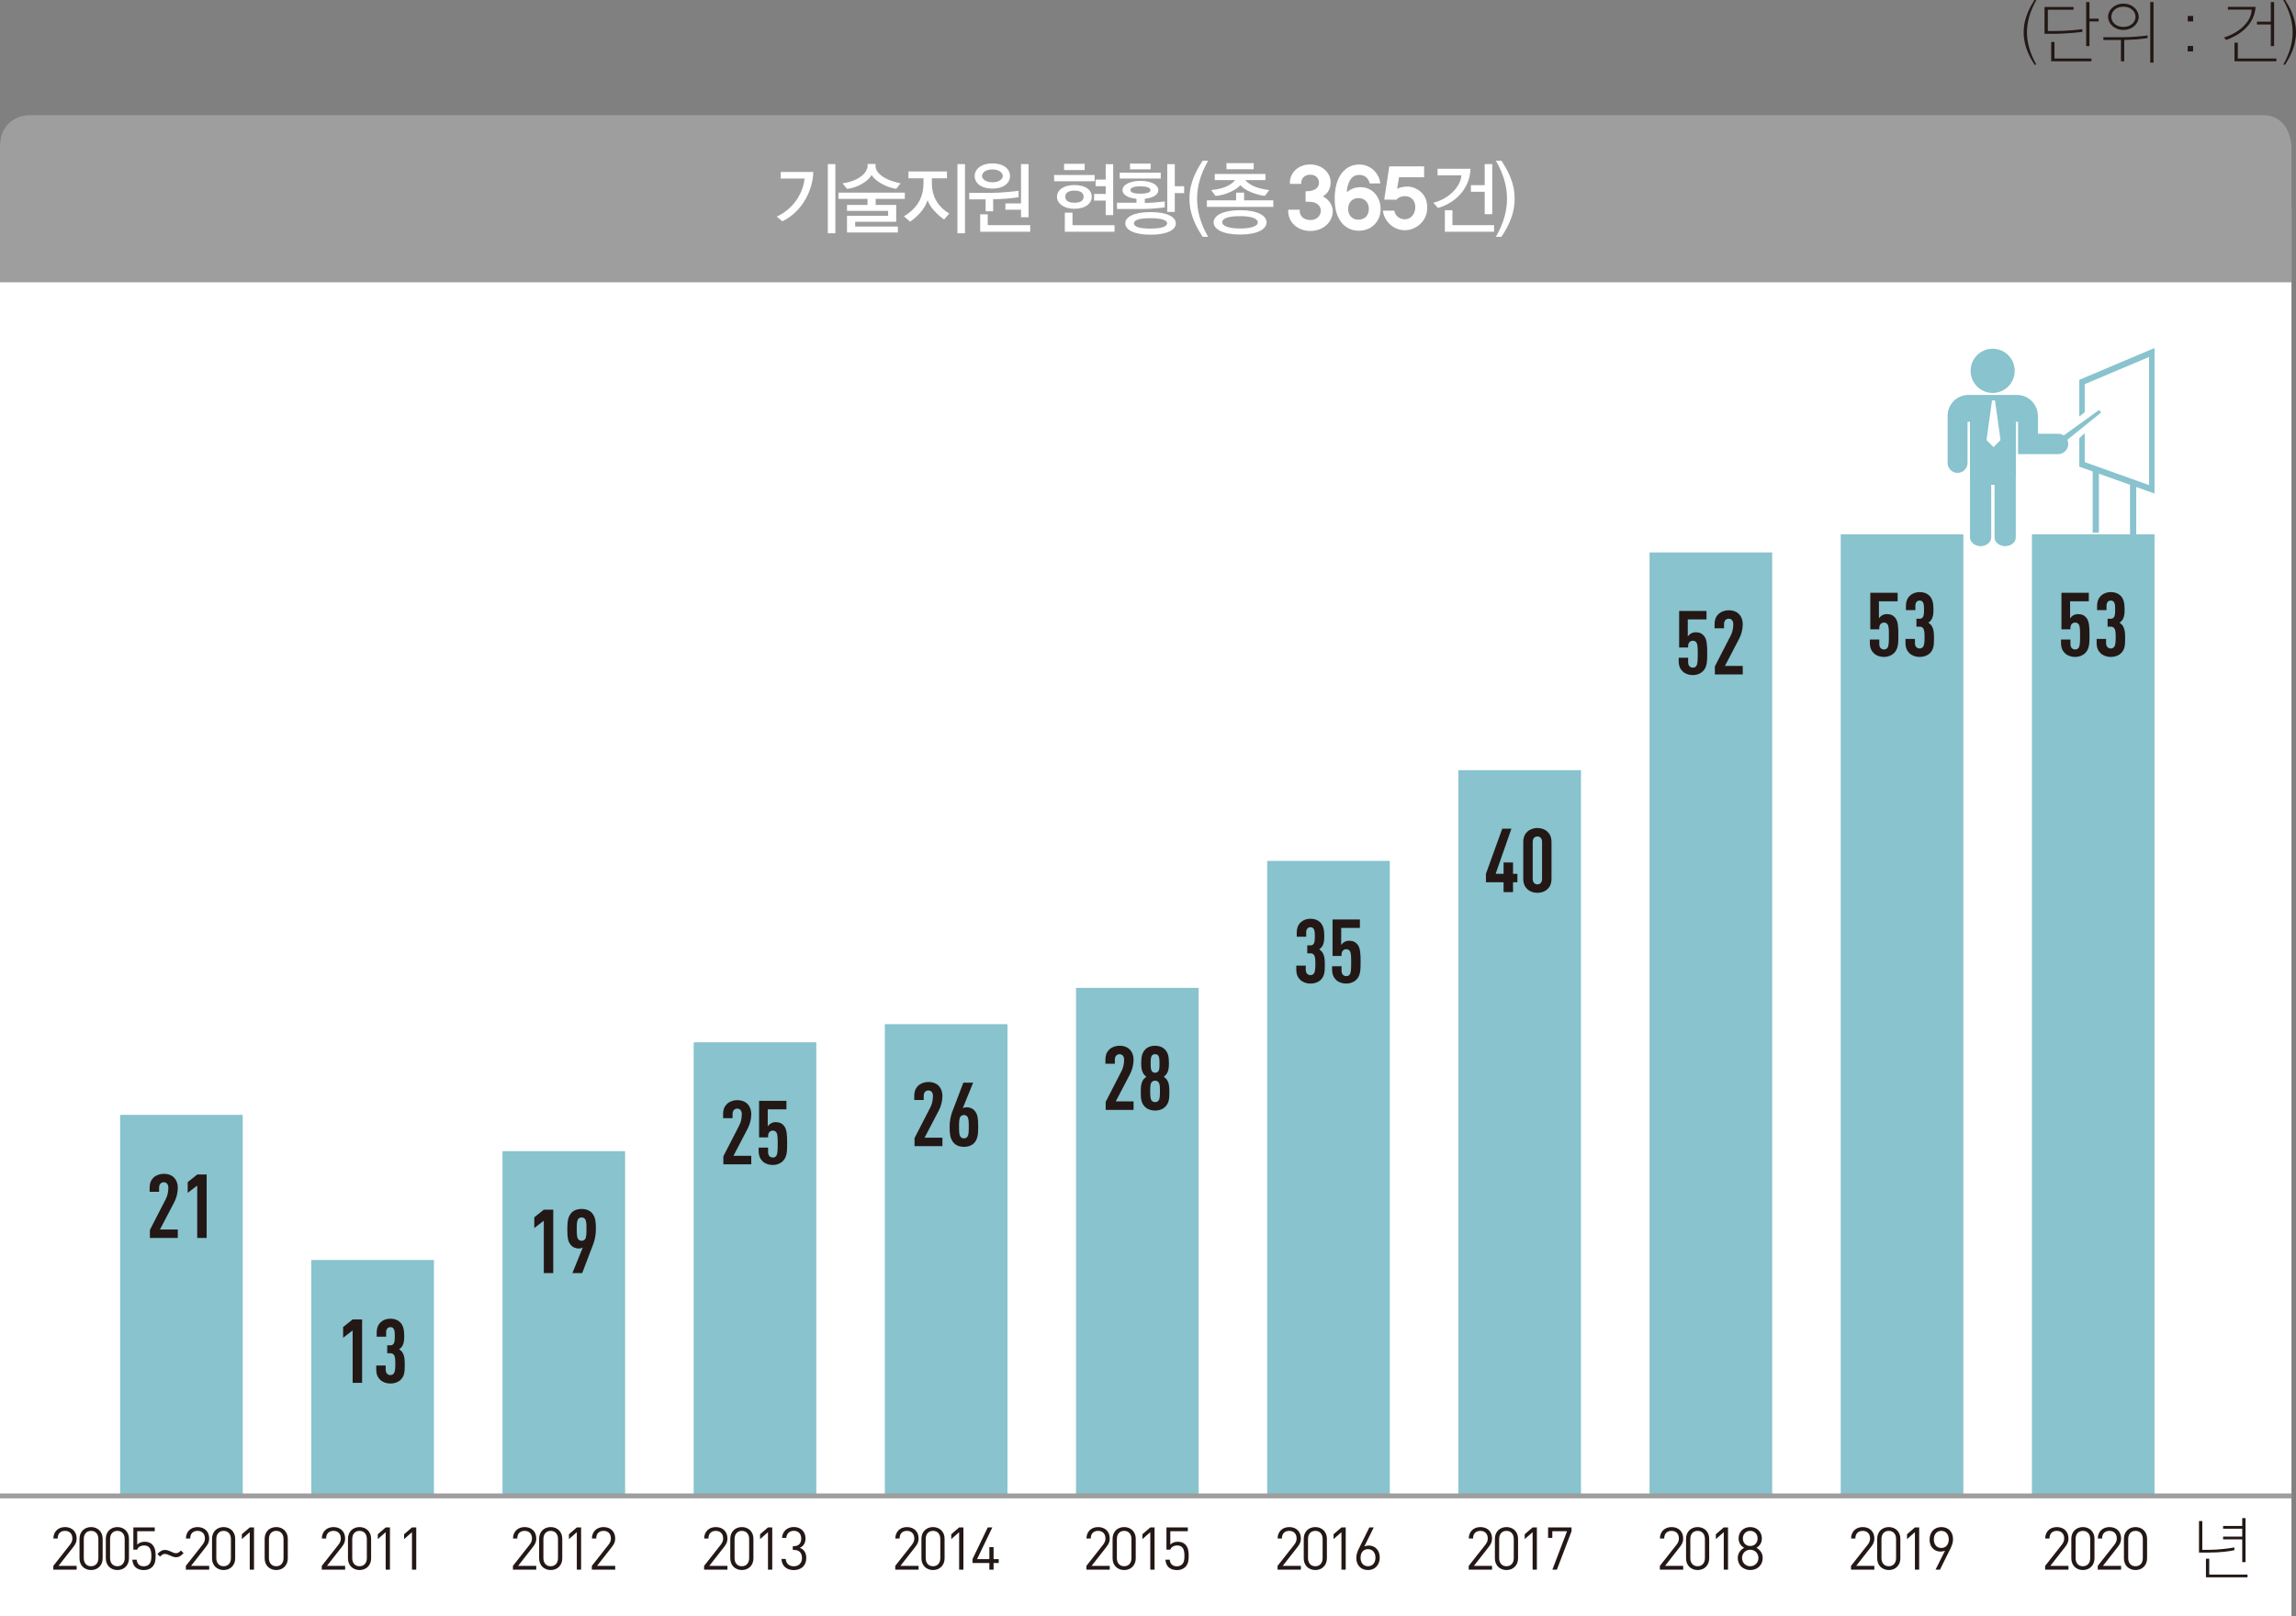 <?xml version="1.0" encoding="utf-8"?>
<!-- Generator: Adobe Illustrator 16.0.0, SVG Export Plug-In . SVG Version: 6.00 Build 0)  -->
<!DOCTYPE svg PUBLIC "-//W3C//DTD SVG 1.1//EN" "http://www.w3.org/Graphics/SVG/1.1/DTD/svg11.dtd">
<svg version="1.1" id="레이어_1" xmlns="http://www.w3.org/2000/svg" xmlns:xlink="http://www.w3.org/1999/xlink" x="0px"
	 y="0px" width="463.971px" height="326.647px" viewBox="0 0 463.971 326.647" enable-background="new 0 0 463.971 326.647"
	 xml:space="preserve">
<rect x="0" y="0" width="463.971" height="326.647" fill="#808080" stroke="none"/>
<g>
	<rect y="42.098" fill="#FFFFFF" width="463.055" height="284.55"/>
	<g>
		<path fill="#9E9E9F" d="M5.86,23.27c0,0-5.858,0-5.858,6.514v27.274h463.053V29.784c0,0,0-6.514-5.86-6.514H5.86z"/>
		<path fill="#231815" d="M408.936,6.538c0-2.991,1.414-5.313,2.188-6.538h0.373c-1.308,2.338-1.894,4.493-1.894,6.538
			c0,2.033,0.586,4.188,1.894,6.526h-0.373C410.35,11.84,408.936,9.516,408.936,6.538"/>
		<path fill="#231815" d="M422.235,0.417V3.77h1.853v0.557h-1.853v4.995h-0.667V0.417H422.235z M415.166,8.486v3.34h7.469v0.557
			H414.5V8.486H415.166z M415.232,6.831h-2.08V1.405h5.869v0.557h-5.201v4.312h1.453c1.947,0,4.721-0.236,5.521-0.39V6.44
			C419.994,6.567,416.993,6.831,415.232,6.831"/>
		<path fill="#231815" d="M435.184,12.66h-0.666V0.417h0.666V12.66z M429.089,1.349c-1.562,0-2.442,1.03-2.442,2.047
			c0,1.014,0.881,2.044,2.442,2.044c1.574,0,2.454-1.03,2.454-2.044C431.543,2.378,430.663,1.349,429.089,1.349 M429.089,6.051
			c-1.827,0-3.094-1.279-3.094-2.656c0-1.378,1.267-2.658,3.094-2.658c1.826,0,3.095,1.28,3.095,2.658
			C432.184,4.772,430.915,6.051,429.089,6.051 M429.262,8.068v4.314h-0.667V8.083h-3.547V7.527h4.001c1.68,0,4.348-0.25,4.936-0.377
			v0.544C433.063,7.86,430.928,8.068,429.262,8.068"/>
	</g>
	<path fill="#231815" d="M442.094,3.229h1.092v1.098h-1.092V3.229z M442.081,9.292h1.094v1.1h-1.094V9.292z"/>
	<g>
		<path fill="#231815" d="M458.879,0.417h0.668v8.904h-0.668V4.953h-2.802V4.382h2.802V0.417z M452.211,8.625v3.201h7.801v0.557
			h-8.468V8.625H452.211z M450.209,1.391h5.59c-0.201,3.214-2.548,5.439-5.935,6.693l-0.44-0.503
			c3.039-0.931,5.549-3.199,5.586-5.633h-4.801V1.391z"/>
		<path fill="#231815" d="M463.971,6.538c0,2.978-1.412,5.302-2.199,6.526h-0.373c1.32-2.338,1.894-4.493,1.894-6.526
			c0-2.045-0.573-4.2-1.894-6.538h0.373C462.559,1.225,463.971,3.547,463.971,6.538"/>
	</g>
	<rect x="24.276" y="225.346" fill="#88C3CE" width="24.778" height="77.008"/>
	<rect x="62.909" y="254.682" fill="#88C3CE" width="24.779" height="47.672"/>
	<rect x="101.542" y="232.68" fill="#88C3CE" width="24.778" height="69.674"/>
	<rect x="140.175" y="210.678" fill="#88C3CE" width="24.778" height="91.676"/>
	<rect x="178.808" y="207.011" fill="#88C3CE" width="24.778" height="95.343"/>
	<rect x="217.441" y="199.677" fill="#88C3CE" width="24.778" height="102.677"/>
	<rect x="294.706" y="155.672" fill="#88C3CE" width="24.778" height="146.682"/>
	<rect x="333.339" y="111.667" fill="#88C3CE" width="24.778" height="190.687"/>
	<rect x="371.973" y="108" fill="#88C3CE" width="24.777" height="194.354"/>
	<rect x="410.605" y="108" fill="#88C3CE" width="24.777" height="194.354"/>
	<rect x="256.073" y="174.007" fill="#88C3CE" width="24.778" height="128.347"/>
	<g>
		<path fill="#FFFFFF" d="M167.283,33.177h1.525v13.977h-1.525V33.177z M158.104,44.725l-1.145-0.937
			c4.01-1.876,5.459-5.575,5.628-7.703h-4.819V34.75h6.571C164.324,38.054,162.344,42.692,158.104,44.725"/>
		<path fill="#FFFFFF" d="M171.148,38.165l-0.885-1.112c4.072-0.603,5.064-2.684,5.064-3.447v-0.46h1.6v0.46
			c0,0.763,0.762,2.559,5.061,3.447l-0.884,1.112c-1.921-0.254-4.208-1.509-4.986-2.811
			C175.479,36.704,172.978,38.054,171.148,38.165 M176.958,40.197v1.224h4.146v3.399h-8.293v0.968h8.628v1.207h-10.275v-3.384h8.31
			v-0.983h-8.31v-1.207h4.147v-1.224h-5.886v-1.255h13.417v1.255H176.958z"/>
		<path fill="#FFFFFF" d="M193.477,33.177h1.525v13.977h-1.525V33.177z M190.779,44.374c-1.174-0.809-2.912-2.477-3.325-3.923
			c-0.578,1.874-2.178,3.415-3.552,4.354l-1.249-1.081c3.078-1.812,3.963-4.336,3.963-6.64v-1.048h-3.034v-1.381h7.775v1.381h-3.047
			v1.048c0,2.256,0.944,4.574,3.521,6.068L190.779,44.374z"/>
		<path fill="#FFFFFF" d="M206.323,43.914v-1.525h-3.157v-1.27h3.157v-7.942h1.525v10.737H206.323z M198.441,35.577
			c0,0.508,0.64,1.27,2.103,1.27c1.495,0,2.104-0.762,2.104-1.27c0-0.542-0.609-1.335-2.118-1.335
			C199.035,34.242,198.441,35.035,198.441,35.577 M198.075,46.838v-3.527h1.525v2.192h8.584v1.335H198.075z M204.099,35.577
			c0,1.396-1.236,2.541-3.568,2.541c-2.333,0-3.569-1.16-3.569-2.541c0-1.351,1.251-2.542,3.569-2.542
			C202.909,33.035,204.099,34.209,204.099,35.577 M200.697,40.277v2.431h-1.525v-2.415h-3.308v-1.302h4.253
			c1.845,0,5.048-0.303,5.719-0.444v1.317C204.723,40.054,202.267,40.277,200.697,40.277"/>
		<path fill="#FFFFFF" d="M223.439,43.471v-2.924h-2.347v-1.35h2.347v-1.556h-2.043v-1.335h2.043v-3.129h1.511v10.294H223.439z
			 M217.129,38.529c-1.327,0-1.861,0.525-1.861,1.239c0,0.699,0.518,1.207,1.861,1.207c1.325,0,1.845-0.493,1.845-1.207
			S218.454,38.529,217.129,38.529 M215.177,46.838v-3.86h1.554v2.541h8.493v1.319H215.177z M215.024,33.114h4.163v1.253h-4.163
			V33.114z M213.59,39.785c0-1.35,1.312-2.382,3.523-2.382c2.316,0,3.506,1.032,3.506,2.382c0,1.286-1.203,2.415-3.521,2.415
			C214.886,42.199,213.59,41.056,213.59,39.785 M213.012,35.37h8.187v1.271h-8.187V35.37z"/>
		<path fill="#FFFFFF" d="M237.398,39.037v3.797h-1.522v-9.657h1.522v4.464h1.893v1.396H237.398z M232.507,46.201
			c2.026,0,3.308-0.349,3.338-1.047c0.017-0.716-1.312-1.05-3.338-1.05c-2.059,0-3.355,0.288-3.355,1.033
			C229.152,45.899,230.448,46.201,232.507,46.201 M228.435,38.434c0,0.493,0.824,0.716,2.027,0.716c1.205,0,2.029-0.239,2.029-0.716
			c0-0.508-0.824-0.778-2.029-0.778C229.259,37.656,228.435,37.895,228.435,38.434 M228.344,33.066h4.177v1.16h-4.177V33.066z
			 M237.613,45.154c0,1.317-1.783,2.287-5.106,2.287c-3.31,0-5.108-0.97-5.108-2.304c0-1.318,1.782-2.27,5.092-2.27
			C235.814,42.867,237.613,43.835,237.613,45.154 M226.27,34.909h8.294v1.176h-8.294V34.909z M230.555,42.246h-4.834v-1.271h3.934
			v-0.793c-1.678-0.144-2.821-0.811-2.821-1.748c0-1.096,1.51-1.874,3.628-1.874c2.136,0,3.614,0.763,3.614,1.889
			c0,0.906-1.083,1.574-2.729,1.717v0.858c0.975,0,3.05-0.175,4.025-0.318v1.206C234.443,42.04,232.673,42.246,230.555,42.246"/>
		<path fill="#FFFFFF" d="M243.034,47.87c-1.083-1.699-2.667-4.194-2.667-7.688c0-3.509,1.584-6.004,2.667-7.703h1.099
			c-1.616,2.859-2.226,5.305-2.226,7.703c0,2.382,0.609,4.829,2.226,7.688H243.034z"/>
		<path fill="#FFFFFF" d="M247.84,32.972h5.504v1.238h-5.504V32.972z M250.598,46.187c2.15,0,3.568-0.445,3.568-1.224
			c0-0.858-1.432-1.271-3.583-1.271c-2.165,0-3.597,0.367-3.597,1.239C246.986,45.693,248.418,46.187,250.598,46.187
			 M250.598,47.408c-3.414,0-5.35-1.048-5.35-2.462c0-1.414,1.936-2.462,5.35-2.462c3.432,0,5.338,1.048,5.338,2.462
			C255.936,46.36,254.029,47.408,250.598,47.408 M245.477,36.401v-1.238h10.245v1.238h-4.086c0.365,0.461,1.692,1.683,4.849,2.017
			l-0.885,1.176c-1.632-0.144-4.133-1.112-4.97-2.192c-0.519,0.873-3.231,2.161-5.002,2.192l-0.884-1.176
			c3.309-0.285,4.482-1.556,4.834-2.017H245.477z M243.89,41.817V40.5h5.901v-1.558h1.615V40.5h5.9v1.317H243.89z"/>
		<path fill="#FFFFFF" d="M300.025,43.295v-4.528h-2.789v-1.334h2.789v-4.257h1.525v10.119H300.025z M291.977,46.838v-4.354h1.525
			v3.019h8.415v1.334H291.977z M290.588,42.041l-0.945-1.065c3.065-0.73,5.52-3.191,5.674-5.527h-4.819v-1.335h6.647
			C297.083,37.721,294.553,40.865,290.588,42.041"/>
		<path fill="#FFFFFF" d="M304.534,40.182c0-2.398-0.627-4.844-2.243-7.703h1.114c1.082,1.699,2.667,4.194,2.667,7.703
			c0,3.494-1.585,5.989-2.667,7.688h-1.114C303.907,45.011,304.534,42.564,304.534,40.182"/>
		<path fill="#88C3CE" d="M402.674,79.421c2.459,0,4.455-2,4.455-4.468c0-2.467-1.996-4.465-4.455-4.465
			c-2.463,0-4.459,1.998-4.459,4.465C398.215,77.421,400.211,79.421,402.674,79.421"/>
		<path fill="#88C3CE" d="M424.6,83.378l-0.41-0.514l-7.16,5.151c-0.326-0.219-0.716-0.345-1.137-0.345h-4.062v-3.535l-0.038-0.404
			c-0.173-2.19-1.992-3.909-4.218-3.909h-9.78c-2.34,0-4.236,1.899-4.236,4.243l0.005,0.118v9.382c0,1.115,0.901,2.017,2.016,2.017
			c1.111,0,2.013-0.901,2.013-2.017v-8.31h0.496v11.201l0.002,0.023v12.139c0,0.981,0.959,1.771,2.144,1.771
			c1.188,0,2.146-0.79,2.146-1.771V97.986l0.34,0.007l0.336-0.007v10.633c0,0.981,0.959,1.771,2.145,1.771s2.143-0.79,2.143-1.771
			V96.537l0.015-0.08v-4.683v-4.087v-2.432h0.448v2.415v4.123h4.026h4.062c1.137,0,2.056-0.926,2.056-2.063
			c0-0.3-0.063-0.582-0.181-0.838L424.6,83.378z M402.895,90.325l-0.051,0.048l-0.047-0.048l-1.367-1.37l1.095-7.881l-0.004-0.138
			h0.021h0.605h0.023l-0.004,0.138l1.094,7.881L402.895,90.325z"/>
	</g>
	<polygon fill="#88C3CE" points="420.18,76.771 420.18,84.203 421.277,83.301 421.277,77.648 434.284,72.148 434.284,98.05 
		421.277,93.404 421.277,87.549 420.18,88.56 420.18,94.329 422.883,95.293 422.883,107.666 424.141,107.666 424.141,95.743 
		430.43,97.99 430.43,110.522 431.689,110.522 431.689,98.438 435.383,99.757 435.383,70.344 	"/>
	<g>
		<path fill="#231815" d="M453.106,308.99h-3.868v-0.557h3.868v-1.585h0.665v8.904h-0.665v-4.605h-3.868v-0.557h3.868V308.99z
			 M446.438,315.057v3.201h7.736v0.556h-8.404v-3.757H446.438z M446.158,313.818h-1.789v-6.373h0.668v5.816h1.348
			c1.824,0,4.134-0.293,5.135-0.487v0.558C450.678,313.525,448.851,313.818,446.158,313.818"/>
		<line fill="none" stroke="#9E9E9F" stroke-width="0.993" x1="0" y1="302.361" x2="463.057" y2="302.361"/>
	</g>
	<g>
		<path fill="#231815" d="M30.294,250.218v-1.62l3.205-6.23c0.288-0.54,0.522-1.351,0.522-2.286c0-0.738-0.396-1.116-0.918-1.116
			c-0.522,0-0.955,0.359-0.955,1.098v0.828H30.24v-0.756c0-1.026,0.288-1.639,0.792-2.125c0.504-0.485,1.296-0.756,2.071-0.756
			c0.774,0,1.458,0.198,1.98,0.685c0.504,0.468,0.846,1.188,0.846,2.214c0,0.937-0.288,2.017-0.702,2.81l-2.899,5.545h3.601v1.711
			H30.294z"/>
		<path fill="#231815" d="M39.853,250.218v-10.587l-1.927,1.477v-2.161l1.927-1.549h1.909v12.82H39.853z"/>
	</g>
	<g>
		<path fill="#231815" d="M71.263,279.504v-10.587l-1.927,1.477v-2.161l1.927-1.548h1.909v12.819H71.263z"/>
		<path fill="#231815" d="M80.947,278.91c-0.504,0.485-1.261,0.737-2.053,0.737s-1.566-0.27-2.071-0.756
			c-0.504-0.486-0.792-1.099-0.792-2.125v-0.756h1.909v0.828c0,0.738,0.432,1.099,0.954,1.099c0.306,0,0.54-0.145,0.684-0.324
			c0.27-0.342,0.306-1.099,0.306-1.891c0-0.864-0.018-1.513-0.288-1.872c-0.162-0.217-0.396-0.324-0.72-0.324h-0.63v-1.603h0.63
			c0.27,0,0.468-0.09,0.612-0.252c0.288-0.324,0.288-0.954,0.288-1.621c0-0.647-0.018-1.206-0.252-1.512
			c-0.144-0.181-0.342-0.288-0.63-0.288c-0.486,0-0.864,0.342-0.864,1.025v0.9h-1.909v-0.773c0-0.99,0.288-1.639,0.792-2.125
			c0.504-0.486,1.188-0.738,1.98-0.738c0.846,0,1.513,0.271,1.962,0.721c0.576,0.576,0.829,1.404,0.829,2.664
			c0,0.864-0.036,1.477-0.324,2.035c-0.162,0.306-0.396,0.558-0.702,0.756c0.306,0.216,0.576,0.468,0.738,0.774
			c0.342,0.612,0.396,1.261,0.396,2.358C81.793,277.217,81.757,278.117,80.947,278.91z"/>
	</g>
	<g>
		<path fill="#231815" d="M109.891,257.327V246.74l-1.927,1.477v-2.161l1.927-1.549h1.909v12.82H109.891z"/>
		<path fill="#231815" d="M119.899,251.421l-2.251,5.906h-1.98l2.106-5.186c-0.216,0.162-0.504,0.216-0.774,0.216
			c-0.685,0-1.296-0.252-1.71-0.792c-0.468-0.594-0.648-1.278-0.648-3.169c0-1.711,0.216-2.413,0.63-3.007
			c0.504-0.721,1.332-1.026,2.269-1.026c1.026,0,1.8,0.378,2.25,1.026c0.504,0.72,0.63,1.458,0.63,3.007
			C120.421,249.549,120.205,250.593,119.899,251.421z M118.225,246.397c-0.162-0.216-0.414-0.323-0.684-0.323
			c-0.288,0-0.54,0.107-0.702,0.323c-0.306,0.396-0.288,1.243-0.288,2.017c0,0.774-0.018,1.657,0.288,2.053
			c0.162,0.217,0.432,0.324,0.702,0.324s0.522-0.107,0.684-0.324c0.306-0.396,0.288-1.278,0.288-2.053
			C118.513,247.641,118.531,246.812,118.225,246.397z"/>
	</g>
	<g>
		<path fill="#231815" d="M146.178,235.332v-1.62l3.205-6.23c0.288-0.54,0.522-1.351,0.522-2.286c0-0.738-0.396-1.116-0.918-1.116
			c-0.522,0-0.955,0.359-0.955,1.098v0.828h-1.908v-0.756c0-1.026,0.288-1.639,0.792-2.125c0.504-0.485,1.296-0.756,2.071-0.756
			c0.774,0,1.458,0.198,1.98,0.685c0.504,0.468,0.846,1.188,0.846,2.214c0,0.937-0.288,2.017-0.702,2.81l-2.899,5.545h3.601v1.711
			H146.178z"/>
		<path fill="#231815" d="M158.203,234.684c-0.504,0.505-1.243,0.792-2.035,0.792c-0.792,0-1.548-0.252-2.053-0.737
			c-0.504-0.486-0.81-1.117-0.81-2.144v-0.63h1.908v0.883c0,0.773,0.415,1.116,0.955,1.116c0.306,0,0.522-0.09,0.702-0.343
			c0.288-0.378,0.288-1.368,0.288-2.431c0-1.062,0-1.872-0.252-2.269c-0.162-0.27-0.432-0.396-0.738-0.396
			c-0.54,0-0.955,0.396-0.955,1.098v0.271h-1.818v-7.382h5.528v1.71h-3.781v3.439c0.18-0.234,0.414-0.469,0.666-0.612
			c0.27-0.145,0.594-0.234,0.918-0.234c0.792,0,1.314,0.252,1.729,0.774c0.54,0.666,0.612,1.854,0.612,3.421
			C159.067,232.703,159.049,233.838,158.203,234.684z"/>
	</g>
	<g>
		<path fill="#231815" d="M184.806,231.659v-1.62l3.205-6.23c0.288-0.54,0.522-1.351,0.522-2.286c0-0.738-0.396-1.116-0.918-1.116
			c-0.522,0-0.955,0.359-0.955,1.098v0.828h-1.908v-0.756c0-1.026,0.288-1.639,0.792-2.125c0.504-0.485,1.296-0.756,2.071-0.756
			c0.774,0,1.458,0.198,1.98,0.685c0.504,0.468,0.846,1.188,0.846,2.214c0,0.937-0.288,2.017-0.702,2.81l-2.899,5.545h3.601v1.711
			H184.806z"/>
		<path fill="#231815" d="M197.065,230.777c-0.504,0.72-1.35,1.026-2.287,1.026c-1.026,0-1.783-0.379-2.232-1.026
			c-0.504-0.721-0.648-1.459-0.648-3.007c0-1.152,0.216-2.197,0.522-3.025l2.251-5.906h1.98l-2.106,5.186
			c0.216-0.161,0.522-0.216,0.792-0.216c0.684,0,1.278,0.252,1.692,0.792c0.468,0.595,0.648,1.279,0.648,3.17
			C197.677,229.48,197.479,230.183,197.065,230.777z M195.48,225.699c-0.162-0.216-0.414-0.324-0.684-0.324s-0.54,0.108-0.702,0.324
			c-0.306,0.396-0.288,1.278-0.288,2.053s-0.018,1.603,0.288,2.017c0.162,0.216,0.432,0.324,0.702,0.324
			c0.288,0,0.522-0.108,0.684-0.324c0.306-0.396,0.288-1.242,0.288-2.017S195.787,226.096,195.48,225.699z"/>
	</g>
	<g>
		<path fill="#231815" d="M223.434,224.334v-1.62l3.205-6.23c0.288-0.54,0.522-1.351,0.522-2.286c0-0.738-0.396-1.116-0.918-1.116
			c-0.522,0-0.955,0.359-0.955,1.098v0.828h-1.909v-0.756c0-1.026,0.288-1.639,0.792-2.125c0.504-0.485,1.296-0.756,2.071-0.756
			c0.774,0,1.458,0.198,1.98,0.685c0.504,0.468,0.846,1.188,0.846,2.214c0,0.937-0.288,2.017-0.702,2.81l-2.899,5.545h3.601v1.711
			H223.434z"/>
		<path fill="#231815" d="M235.459,223.722c-0.504,0.504-1.26,0.756-2.034,0.756s-1.548-0.252-2.053-0.756
			c-0.756-0.756-0.846-1.603-0.846-3.007c0-1.08,0.072-1.71,0.378-2.269c0.162-0.324,0.432-0.576,0.756-0.811
			c-0.306-0.216-0.54-0.486-0.702-0.792c-0.288-0.559-0.342-1.116-0.342-1.999c0-1.242,0.18-2.088,0.829-2.736
			c0.504-0.504,1.188-0.738,1.962-0.738c0.775,0,1.477,0.234,1.98,0.738c0.648,0.648,0.829,1.494,0.829,2.736
			c0,0.883-0.054,1.44-0.343,1.999c-0.162,0.306-0.396,0.576-0.701,0.792c0.323,0.234,0.576,0.486,0.756,0.811
			c0.306,0.559,0.378,1.188,0.378,2.269C236.306,222.119,236.216,222.966,235.459,223.722z M234.109,218.734
			c-0.162-0.198-0.414-0.306-0.685-0.306s-0.54,0.107-0.702,0.306c-0.306,0.378-0.288,1.08-0.288,1.891c0,0.738,0,1.458,0.288,1.837
			c0.162,0.197,0.432,0.306,0.702,0.306s0.522-0.108,0.685-0.306c0.287-0.36,0.287-1.099,0.287-1.837
			C234.396,219.814,234.415,219.112,234.109,218.734z M234.037,213.333c-0.145-0.181-0.36-0.252-0.612-0.252
			s-0.486,0.071-0.63,0.252c-0.27,0.324-0.27,0.99-0.27,1.603c0,0.63-0.018,1.35,0.324,1.674c0.144,0.145,0.342,0.217,0.576,0.217
			c0.233,0,0.433-0.072,0.576-0.217c0.342-0.324,0.306-1.044,0.306-1.674C234.307,214.323,234.307,213.657,234.037,213.333z"/>
	</g>
	<g>
		<path fill="#231815" d="M266.869,198.072c-0.504,0.485-1.26,0.737-2.053,0.737c-0.792,0-1.566-0.27-2.07-0.756
			s-0.792-1.099-0.792-2.125v-0.756h1.909v0.828c0,0.738,0.432,1.099,0.953,1.099c0.307,0,0.541-0.145,0.685-0.324
			c0.271-0.342,0.306-1.099,0.306-1.891c0-0.864-0.018-1.513-0.287-1.872c-0.162-0.217-0.396-0.324-0.721-0.324h-0.63v-1.603h0.63
			c0.27,0,0.469-0.09,0.612-0.252c0.288-0.324,0.288-0.954,0.288-1.621c0-0.647-0.018-1.206-0.252-1.512
			c-0.145-0.181-0.342-0.288-0.631-0.288c-0.486,0-0.863,0.342-0.863,1.025v0.9h-1.909v-0.773c0-0.99,0.288-1.639,0.792-2.125
			s1.188-0.738,1.98-0.738c0.847,0,1.513,0.271,1.963,0.721c0.576,0.576,0.828,1.404,0.828,2.664c0,0.864-0.035,1.477-0.324,2.035
			c-0.162,0.306-0.396,0.558-0.701,0.756c0.306,0.216,0.576,0.468,0.738,0.774c0.342,0.612,0.396,1.261,0.396,2.358
			C267.716,196.379,267.68,197.279,266.869,198.072z"/>
		<path fill="#231815" d="M274.088,198.018c-0.505,0.505-1.243,0.792-2.035,0.792c-0.793,0-1.549-0.252-2.053-0.737
			c-0.504-0.486-0.811-1.117-0.811-2.144v-0.63h1.909v0.883c0,0.773,0.414,1.116,0.954,1.116c0.307,0,0.521-0.09,0.702-0.343
			c0.288-0.378,0.288-1.368,0.288-2.431c0-1.062,0-1.872-0.252-2.269c-0.162-0.27-0.432-0.396-0.738-0.396
			c-0.54,0-0.954,0.396-0.954,1.098v0.271h-1.819v-7.382h5.528v1.71h-3.781v3.439c0.181-0.234,0.414-0.469,0.666-0.612
			c0.271-0.145,0.595-0.234,0.919-0.234c0.792,0,1.314,0.252,1.729,0.774c0.539,0.666,0.611,1.854,0.611,3.421
			C274.951,196.037,274.934,197.172,274.088,198.018z"/>
	</g>
	<g>
		<path fill="#231815" d="M305.75,178.324v1.999h-1.909v-1.999h-3.565v-1.71l3.295-9.111h1.855l-3.188,9.111h1.603v-2.287h1.909
			v2.287h0.882v1.71H305.75z"/>
		<path fill="#231815" d="M312.715,179.711c-0.504,0.486-1.242,0.757-2.034,0.757s-1.548-0.271-2.053-0.757
			c-0.504-0.486-0.81-1.099-0.81-2.124v-7.347c0-1.026,0.306-1.639,0.81-2.125c0.505-0.485,1.261-0.756,2.053-0.756
			s1.53,0.271,2.034,0.756c0.504,0.486,0.811,1.099,0.811,2.125v7.347C313.525,178.612,313.219,179.225,312.715,179.711z
			 M311.617,170.168c0-0.738-0.414-1.098-0.937-1.098s-0.954,0.359-0.954,1.098v7.49c0,0.738,0.432,1.099,0.954,1.099
			s0.937-0.36,0.937-1.099V170.168z"/>
	</g>
	<g>
		<path fill="#231815" d="M344.125,135.665c-0.504,0.504-1.242,0.793-2.034,0.793s-1.548-0.253-2.053-0.738
			c-0.504-0.486-0.81-1.117-0.81-2.143v-0.631h1.908v0.883c0,0.773,0.414,1.116,0.954,1.116c0.306,0,0.522-0.09,0.702-0.343
			c0.288-0.378,0.288-1.368,0.288-2.431c0-1.062,0-1.872-0.252-2.269c-0.162-0.27-0.433-0.396-0.738-0.396
			c-0.54,0-0.954,0.396-0.954,1.098v0.271h-1.818v-7.383h5.527v1.711h-3.781v3.439c0.18-0.234,0.414-0.469,0.666-0.612
			c0.271-0.145,0.594-0.234,0.918-0.234c0.793,0,1.314,0.252,1.729,0.774c0.541,0.666,0.613,1.854,0.613,3.421
			C344.99,133.685,344.972,134.819,344.125,135.665z"/>
		<path fill="#231815" d="M346.535,136.313v-1.62l3.205-6.23c0.289-0.54,0.522-1.351,0.522-2.286c0-0.738-0.396-1.116-0.918-1.116
			s-0.954,0.359-0.954,1.098v0.828h-1.909v-0.756c0-1.026,0.288-1.639,0.792-2.125c0.505-0.485,1.297-0.756,2.071-0.756
			s1.458,0.198,1.98,0.685c0.504,0.468,0.847,1.188,0.847,2.214c0,0.937-0.289,2.017-0.703,2.81l-2.898,5.545h3.602v1.711H346.535z"
			/>
	</g>
	<g>
		<path fill="#231815" d="M382.754,131.993c-0.505,0.504-1.243,0.793-2.035,0.793c-0.793,0-1.549-0.253-2.053-0.738
			c-0.504-0.486-0.811-1.117-0.811-2.143v-0.631h1.909v0.883c0,0.773,0.414,1.116,0.954,1.116c0.307,0,0.521-0.09,0.702-0.343
			c0.288-0.378,0.288-1.368,0.288-2.431c0-1.062,0-1.872-0.252-2.269c-0.162-0.27-0.432-0.396-0.738-0.396
			c-0.54,0-0.954,0.396-0.954,1.098v0.271h-1.819v-7.383h5.528v1.711h-3.781v3.439c0.181-0.234,0.414-0.469,0.666-0.612
			c0.271-0.145,0.595-0.234,0.919-0.234c0.792,0,1.314,0.252,1.729,0.774c0.539,0.666,0.611,1.854,0.611,3.421
			C383.617,130.013,383.6,131.147,382.754,131.993z"/>
		<path fill="#231815" d="M389.971,132.048c-0.504,0.485-1.26,0.738-2.053,0.738c-0.792,0-1.566-0.271-2.07-0.757
			s-0.792-1.099-0.792-2.124v-0.757h1.909v0.828c0,0.738,0.432,1.099,0.953,1.099c0.307,0,0.541-0.145,0.685-0.324
			c0.271-0.342,0.306-1.099,0.306-1.891c0-0.864-0.018-1.513-0.287-1.872c-0.162-0.217-0.396-0.324-0.721-0.324h-0.63v-1.603h0.63
			c0.27,0,0.469-0.09,0.612-0.252c0.288-0.324,0.288-0.955,0.288-1.621c0-0.647-0.018-1.206-0.252-1.512
			c-0.145-0.181-0.342-0.288-0.631-0.288c-0.486,0-0.863,0.342-0.863,1.026v0.899h-1.909v-0.773c0-0.991,0.288-1.639,0.792-2.125
			s1.188-0.738,1.98-0.738c0.847,0,1.513,0.271,1.963,0.72c0.576,0.576,0.828,1.405,0.828,2.665c0,0.864-0.035,1.477-0.324,2.035
			c-0.162,0.306-0.396,0.558-0.701,0.756c0.306,0.216,0.576,0.468,0.738,0.774c0.342,0.612,0.396,1.26,0.396,2.358
			C390.817,130.354,390.781,131.255,389.971,132.048z"/>
	</g>
	<g>
		<path fill="#231815" d="M421.381,131.993c-0.504,0.504-1.242,0.793-2.034,0.793s-1.548-0.253-2.053-0.738
			c-0.504-0.486-0.81-1.117-0.81-2.143v-0.631h1.908v0.883c0,0.773,0.414,1.116,0.954,1.116c0.306,0,0.522-0.09,0.702-0.343
			c0.288-0.378,0.288-1.368,0.288-2.431c0-1.062,0-1.872-0.252-2.269c-0.162-0.27-0.433-0.396-0.738-0.396
			c-0.54,0-0.954,0.396-0.954,1.098v0.271h-1.818v-7.383h5.527v1.711h-3.781v3.439c0.18-0.234,0.414-0.469,0.666-0.612
			c0.271-0.145,0.594-0.234,0.918-0.234c0.793,0,1.314,0.252,1.729,0.774c0.541,0.666,0.613,1.854,0.613,3.421
			C422.246,130.013,422.228,131.147,421.381,131.993z"/>
		<path fill="#231815" d="M428.6,132.048c-0.505,0.485-1.261,0.738-2.053,0.738c-0.793,0-1.566-0.271-2.071-0.757
			c-0.504-0.486-0.792-1.099-0.792-2.124v-0.757h1.908v0.828c0,0.738,0.433,1.099,0.955,1.099c0.306,0,0.539-0.145,0.684-0.324
			c0.27-0.342,0.307-1.099,0.307-1.891c0-0.864-0.019-1.513-0.289-1.872c-0.162-0.217-0.396-0.324-0.72-0.324h-0.63v-1.603h0.63
			c0.271,0,0.468-0.09,0.612-0.252c0.288-0.324,0.288-0.955,0.288-1.621c0-0.647-0.019-1.206-0.252-1.512
			c-0.144-0.181-0.343-0.288-0.63-0.288c-0.486,0-0.865,0.342-0.865,1.026v0.899h-1.908v-0.773c0-0.991,0.288-1.639,0.793-2.125
			c0.504-0.486,1.188-0.738,1.98-0.738c0.846,0,1.512,0.271,1.962,0.72c0.576,0.576,0.829,1.405,0.829,2.665
			c0,0.864-0.037,1.477-0.324,2.035c-0.162,0.306-0.396,0.558-0.703,0.756c0.307,0.216,0.576,0.468,0.738,0.774
			c0.342,0.612,0.396,1.26,0.396,2.358C429.445,130.354,429.409,131.255,428.6,132.048z"/>
	</g>
	<g>
		<path fill="#231815" d="M65.026,317.272v-0.768l3.37-4.281c0.324-0.42,0.48-0.792,0.48-1.26c0-0.924-0.552-1.535-1.487-1.535
			c-0.792,0-1.487,0.443-1.487,1.547h-0.863c0-1.343,0.923-2.314,2.351-2.314c1.403,0,2.351,0.899,2.351,2.303
			c0,0.684-0.216,1.127-0.684,1.728l-2.986,3.813h3.67v0.768H65.026z"/>
		<path fill="#231815" d="M72.657,317.345c-1.332,0-2.339-0.936-2.339-2.351v-3.982c0-1.415,1.007-2.351,2.339-2.351
			c1.331,0,2.338,0.936,2.338,2.351v3.982C74.995,316.409,73.988,317.345,72.657,317.345z M74.132,311.06
			c0-0.936-0.528-1.631-1.475-1.631c-0.948,0-1.475,0.695-1.475,1.631v3.886c0,0.936,0.527,1.632,1.475,1.632
			c0.947,0,1.475-0.696,1.475-1.632V311.06z"/>
		<path fill="#231815" d="M77.937,317.272v-7.58l-1.595,1.403v-0.983l1.595-1.379H78.8v8.539H77.937z"/>
		<path fill="#231815" d="M83.252,317.272v-7.58l-1.595,1.403v-0.983l1.595-1.379h0.864v8.539H83.252z"/>
	</g>
	<g>
		<path fill="#231815" d="M103.654,317.272v-0.768l3.37-4.281c0.324-0.42,0.48-0.792,0.48-1.26c0-0.924-0.552-1.535-1.487-1.535
			c-0.792,0-1.487,0.443-1.487,1.547h-0.863c0-1.343,0.923-2.314,2.351-2.314c1.403,0,2.351,0.899,2.351,2.303
			c0,0.684-0.216,1.127-0.684,1.728l-2.986,3.813h3.67v0.768H103.654z"/>
		<path fill="#231815" d="M111.285,317.345c-1.332,0-2.339-0.936-2.339-2.351v-3.982c0-1.415,1.007-2.351,2.339-2.351
			c1.331,0,2.338,0.936,2.338,2.351v3.982C113.623,316.409,112.616,317.345,111.285,317.345z M112.76,311.06
			c0-0.936-0.528-1.631-1.475-1.631c-0.948,0-1.475,0.695-1.475,1.631v3.886c0,0.936,0.527,1.632,1.475,1.632
			c0.947,0,1.475-0.696,1.475-1.632V311.06z"/>
		<path fill="#231815" d="M116.564,317.272v-7.58l-1.595,1.403v-0.983l1.595-1.379h0.864v8.539H116.564z"/>
		<path fill="#231815" d="M119.602,317.272v-0.768l3.37-4.281c0.324-0.42,0.48-0.792,0.48-1.26c0-0.924-0.552-1.535-1.487-1.535
			c-0.792,0-1.487,0.443-1.487,1.547h-0.863c0-1.343,0.923-2.314,2.351-2.314c1.403,0,2.351,0.899,2.351,2.303
			c0,0.684-0.216,1.127-0.684,1.728l-2.986,3.813h3.67v0.768H119.602z"/>
	</g>
	<g>
		<path fill="#231815" d="M142.282,317.272v-0.768l3.37-4.281c0.324-0.42,0.48-0.792,0.48-1.26c0-0.924-0.552-1.535-1.487-1.535
			c-0.792,0-1.487,0.443-1.487,1.547h-0.863c0-1.343,0.923-2.314,2.351-2.314c1.403,0,2.351,0.899,2.351,2.303
			c0,0.684-0.216,1.127-0.684,1.728l-2.986,3.813h3.67v0.768H142.282z"/>
		<path fill="#231815" d="M149.913,317.345c-1.332,0-2.339-0.936-2.339-2.351v-3.982c0-1.415,1.007-2.351,2.339-2.351
			c1.331,0,2.338,0.936,2.338,2.351v3.982C152.251,316.409,151.244,317.345,149.913,317.345z M151.388,311.06
			c0-0.936-0.528-1.631-1.475-1.631c-0.948,0-1.475,0.695-1.475,1.631v3.886c0,0.936,0.527,1.632,1.475,1.632
			c0.947,0,1.475-0.696,1.475-1.632V311.06z"/>
		<path fill="#231815" d="M155.192,317.272v-7.58l-1.595,1.403v-0.983l1.595-1.379h0.864v8.539H155.192z"/>
		<path fill="#231815" d="M160.424,317.356c-1.343,0-2.435-0.708-2.506-2.255h0.863c0.072,1.067,0.828,1.487,1.643,1.487
			c0.923,0,1.643-0.611,1.643-1.655c0-1.031-0.516-1.655-1.679-1.655h-0.18v-0.755h0.18c1.043,0,1.523-0.588,1.523-1.548
			c0-1.02-0.66-1.559-1.487-1.559c-0.899,0-1.451,0.552-1.535,1.427h-0.863c0.096-1.379,1.103-2.194,2.398-2.194
			c1.391,0,2.351,0.923,2.351,2.314c0,0.899-0.384,1.547-1.151,1.895c0.864,0.324,1.308,1.02,1.308,2.087
			C162.931,316.517,161.815,317.356,160.424,317.356z"/>
	</g>
	<g>
		<path fill="#231815" d="M180.91,317.272v-0.768l3.37-4.281c0.324-0.42,0.48-0.792,0.48-1.26c0-0.924-0.552-1.535-1.487-1.535
			c-0.792,0-1.487,0.443-1.487,1.547h-0.863c0-1.343,0.923-2.314,2.351-2.314c1.403,0,2.351,0.899,2.351,2.303
			c0,0.684-0.216,1.127-0.684,1.728l-2.986,3.813h3.67v0.768H180.91z"/>
		<path fill="#231815" d="M188.541,317.345c-1.332,0-2.339-0.936-2.339-2.351v-3.982c0-1.415,1.007-2.351,2.339-2.351
			c1.331,0,2.339,0.936,2.339,2.351v3.982C190.88,316.409,189.872,317.345,188.541,317.345z M190.016,311.06
			c0-0.936-0.528-1.631-1.475-1.631c-0.948,0-1.475,0.695-1.475,1.631v3.886c0,0.936,0.527,1.632,1.475,1.632
			c0.947,0,1.475-0.696,1.475-1.632V311.06z"/>
		<path fill="#231815" d="M193.821,317.272v-7.58l-1.595,1.403v-0.983l1.595-1.379h0.864v8.539H193.821z"/>
		<path fill="#231815" d="M200.78,315.917v1.355h-0.852v-1.355h-3.406v-0.779l3.082-6.404h0.923l-3.082,6.404h2.482v-2.423h0.852
			v2.423h1.043v0.779H200.78z"/>
	</g>
	<g>
		<path fill="#231815" d="M219.538,317.272v-0.768l3.37-4.281c0.324-0.42,0.48-0.792,0.48-1.26c0-0.924-0.552-1.535-1.487-1.535
			c-0.792,0-1.487,0.443-1.487,1.547h-0.863c0-1.343,0.923-2.314,2.351-2.314c1.403,0,2.351,0.899,2.351,2.303
			c0,0.684-0.216,1.127-0.684,1.728l-2.986,3.813h3.67v0.768H219.538z"/>
		<path fill="#231815" d="M227.169,317.345c-1.332,0-2.339-0.936-2.339-2.351v-3.982c0-1.415,1.007-2.351,2.339-2.351
			c1.331,0,2.339,0.936,2.339,2.351v3.982C229.508,316.409,228.5,317.345,227.169,317.345z M228.644,311.06
			c0-0.936-0.528-1.631-1.475-1.631c-0.948,0-1.475,0.695-1.475,1.631v3.886c0,0.936,0.527,1.632,1.475,1.632
			c0.947,0,1.475-0.696,1.475-1.632V311.06z"/>
		<path fill="#231815" d="M232.449,317.272v-7.58l-1.595,1.403v-0.983l1.595-1.379h0.864v8.539H232.449z"/>
		<path fill="#231815" d="M239.527,316.721c-0.396,0.396-0.947,0.636-1.703,0.636c-0.743,0-1.343-0.24-1.715-0.611
			c-0.371-0.384-0.551-0.876-0.6-1.487h0.863c0.108,0.852,0.553,1.331,1.451,1.331c0.42,0,0.805-0.144,1.056-0.396
			c0.444-0.444,0.468-1.128,0.468-1.739c0-1.044-0.203-2.075-1.439-2.075c-0.743,0-1.247,0.336-1.415,0.84h-0.779v-4.485h4.317
			v0.768h-3.538v2.71c0.336-0.371,0.864-0.587,1.535-0.587c0.636,0,1.14,0.203,1.476,0.539c0.623,0.624,0.707,1.487,0.707,2.291
			C240.211,315.306,240.14,316.109,239.527,316.721z"/>
	</g>
	<g>
		<path fill="#231815" d="M258.166,317.272v-0.768l3.37-4.281c0.324-0.42,0.479-0.792,0.479-1.26c0-0.924-0.551-1.535-1.486-1.535
			c-0.792,0-1.488,0.443-1.488,1.547h-0.863c0-1.343,0.924-2.314,2.352-2.314c1.402,0,2.35,0.899,2.35,2.303
			c0,0.684-0.215,1.127-0.684,1.728l-2.986,3.813h3.67v0.768H258.166z"/>
		<path fill="#231815" d="M265.797,317.345c-1.332,0-2.339-0.936-2.339-2.351v-3.982c0-1.415,1.007-2.351,2.339-2.351
			c1.331,0,2.339,0.936,2.339,2.351v3.982C268.136,316.409,267.128,317.345,265.797,317.345z M267.271,311.06
			c0-0.936-0.527-1.631-1.475-1.631s-1.475,0.695-1.475,1.631v3.886c0,0.936,0.527,1.632,1.475,1.632s1.475-0.696,1.475-1.632
			V311.06z"/>
		<path fill="#231815" d="M271.076,317.272v-7.58l-1.595,1.403v-0.983l1.595-1.379h0.864v8.539H271.076z"/>
		<path fill="#231815" d="M276.453,317.345c-1.451,0-2.375-0.983-2.375-2.459c0-0.611,0.18-1.199,0.539-1.919l2.1-4.233h0.887
			l-1.906,3.838c0.264-0.12,0.563-0.18,0.899-0.18c1.331,0,2.219,1.019,2.219,2.422
			C278.815,316.265,277.904,317.345,276.453,317.345z M276.44,313.123c-0.911,0-1.499,0.671-1.499,1.727
			c0,1.044,0.588,1.728,1.499,1.728s1.511-0.684,1.511-1.728C277.951,313.902,277.424,313.123,276.44,313.123z"/>
	</g>
	<g>
		<path fill="#231815" d="M296.794,317.272v-0.768l3.37-4.281c0.324-0.42,0.48-0.792,0.48-1.26c0-0.924-0.553-1.535-1.488-1.535
			c-0.791,0-1.486,0.443-1.486,1.547h-0.863c0-1.343,0.923-2.314,2.35-2.314c1.404,0,2.352,0.899,2.352,2.303
			c0,0.684-0.217,1.127-0.684,1.728l-2.986,3.813h3.67v0.768H296.794z"/>
		<path fill="#231815" d="M304.425,317.345c-1.331,0-2.339-0.936-2.339-2.351v-3.982c0-1.415,1.008-2.351,2.339-2.351
			s2.339,0.936,2.339,2.351v3.982C306.764,316.409,305.756,317.345,304.425,317.345z M305.9,311.06c0-0.936-0.528-1.631-1.476-1.631
			c-0.948,0-1.476,0.695-1.476,1.631v3.886c0,0.936,0.527,1.632,1.476,1.632c0.947,0,1.476-0.696,1.476-1.632V311.06z"/>
		<path fill="#231815" d="M309.705,317.272v-7.58l-1.596,1.403v-0.983l1.596-1.379h0.863v8.539H309.705z"/>
		<path fill="#231815" d="M314.613,317.272h-0.912l2.963-7.771h-2.975v1.343h-0.852v-2.11h4.737v0.768L314.613,317.272z"/>
	</g>
	<g>
		<path fill="#231815" d="M335.422,317.272v-0.768l3.37-4.281c0.324-0.42,0.479-0.792,0.479-1.26c0-0.924-0.551-1.535-1.486-1.535
			c-0.792,0-1.488,0.443-1.488,1.547h-0.863c0-1.343,0.924-2.314,2.352-2.314c1.402,0,2.35,0.899,2.35,2.303
			c0,0.684-0.215,1.127-0.684,1.728l-2.986,3.813h3.67v0.768H335.422z"/>
		<path fill="#231815" d="M343.053,317.345c-1.332,0-2.339-0.936-2.339-2.351v-3.982c0-1.415,1.007-2.351,2.339-2.351
			c1.331,0,2.339,0.936,2.339,2.351v3.982C345.392,316.409,344.384,317.345,343.053,317.345z M344.527,311.06
			c0-0.936-0.527-1.631-1.475-1.631s-1.475,0.695-1.475,1.631v3.886c0,0.936,0.527,1.632,1.475,1.632s1.475-0.696,1.475-1.632
			V311.06z"/>
		<path fill="#231815" d="M348.332,317.272v-7.58l-1.595,1.403v-0.983l1.595-1.379h0.864v8.539H348.332z"/>
		<path fill="#231815" d="M353.685,317.345c-1.415,0-2.519-0.983-2.519-2.423c0-0.995,0.563-1.667,1.283-2.075
			c-0.672-0.384-1.115-1.007-1.115-1.895c0-1.331,0.995-2.291,2.351-2.291c1.354,0,2.351,0.96,2.351,2.291
			c0,0.888-0.432,1.511-1.104,1.895c0.72,0.408,1.271,1.08,1.271,2.075C356.203,316.361,355.1,317.345,353.685,317.345z
			 M353.685,313.243c-0.936,0-1.655,0.719-1.655,1.667c0,0.947,0.72,1.667,1.655,1.667s1.655-0.72,1.655-1.667
			C355.34,313.962,354.62,313.243,353.685,313.243z M353.685,309.429c-0.876,0-1.487,0.647-1.487,1.535
			c0,0.899,0.611,1.523,1.487,1.523s1.487-0.624,1.487-1.523C355.172,310.076,354.561,309.429,353.685,309.429z"/>
	</g>
	<g>
		<path fill="#231815" d="M374.05,317.272v-0.768l3.37-4.281c0.324-0.42,0.48-0.792,0.48-1.26c0-0.924-0.553-1.535-1.488-1.535
			c-0.791,0-1.486,0.443-1.486,1.547h-0.863c0-1.343,0.923-2.314,2.35-2.314c1.404,0,2.352,0.899,2.352,2.303
			c0,0.684-0.217,1.127-0.684,1.728l-2.986,3.813h3.67v0.768H374.05z"/>
		<path fill="#231815" d="M381.681,317.345c-1.331,0-2.339-0.936-2.339-2.351v-3.982c0-1.415,1.008-2.351,2.339-2.351
			s2.339,0.936,2.339,2.351v3.982C384.02,316.409,383.012,317.345,381.681,317.345z M383.156,311.06
			c0-0.936-0.528-1.631-1.476-1.631c-0.948,0-1.476,0.695-1.476,1.631v3.886c0,0.936,0.527,1.632,1.476,1.632
			c0.947,0,1.476-0.696,1.476-1.632V311.06z"/>
		<path fill="#231815" d="M386.961,317.272v-7.58l-1.596,1.403v-0.983l1.596-1.379h0.863v8.539H386.961z"/>
		<path fill="#231815" d="M394.123,313.039l-2.099,4.233h-0.899l1.919-3.838c-0.264,0.12-0.575,0.18-0.911,0.18
			c-1.332,0-2.207-1.02-2.207-2.423c0-1.451,0.912-2.53,2.363-2.53s2.374,0.983,2.374,2.459
			C394.663,311.731,394.483,312.319,394.123,313.039z M392.289,309.429c-0.912,0-1.5,0.684-1.5,1.728c0,0.947,0.516,1.727,1.5,1.727
			c0.91,0,1.511-0.672,1.511-1.727C393.8,310.112,393.199,309.429,392.289,309.429z"/>
	</g>
	<g>
		<path fill="#231815" d="M413.277,317.272v-0.768l3.371-4.281c0.323-0.42,0.479-0.792,0.479-1.26c0-0.924-0.552-1.535-1.487-1.535
			c-0.791,0-1.487,0.443-1.487,1.547h-0.863c0-1.343,0.923-2.314,2.351-2.314c1.403,0,2.351,0.899,2.351,2.303
			c0,0.684-0.216,1.127-0.684,1.728l-2.986,3.813h3.67v0.768H413.277z"/>
		<path fill="#231815" d="M420.908,317.345c-1.331,0-2.338-0.936-2.338-2.351v-3.982c0-1.415,1.007-2.351,2.338-2.351
			c1.332,0,2.339,0.936,2.339,2.351v3.982C423.247,316.409,422.24,317.345,420.908,317.345z M422.384,311.06
			c0-0.936-0.528-1.631-1.476-1.631s-1.475,0.695-1.475,1.631v3.886c0,0.936,0.527,1.632,1.475,1.632s1.476-0.696,1.476-1.632
			V311.06z"/>
		<path fill="#231815" d="M423.91,317.272v-0.768l3.369-4.281c0.324-0.42,0.48-0.792,0.48-1.26c0-0.924-0.552-1.535-1.487-1.535
			c-0.792,0-1.487,0.443-1.487,1.547h-0.863c0-1.343,0.924-2.314,2.351-2.314c1.403,0,2.351,0.899,2.351,2.303
			c0,0.684-0.216,1.127-0.684,1.728l-2.986,3.813h3.67v0.768H423.91z"/>
		<path fill="#231815" d="M431.541,317.345c-1.332,0-2.34-0.936-2.34-2.351v-3.982c0-1.415,1.008-2.351,2.34-2.351
			c1.33,0,2.338,0.936,2.338,2.351v3.982C433.879,316.409,432.871,317.345,431.541,317.345z M433.016,311.06
			c0-0.936-0.527-1.631-1.475-1.631c-0.948,0-1.476,0.695-1.476,1.631v3.886c0,0.936,0.527,1.632,1.476,1.632
			c0.947,0,1.475-0.696,1.475-1.632V311.06z"/>
	</g>
	<g>
		<path fill="#231815" d="M10.774,317.272v-0.768l3.37-4.281c0.324-0.42,0.48-0.792,0.48-1.26c0-0.924-0.552-1.535-1.487-1.535
			c-0.792,0-1.487,0.443-1.487,1.547h-0.863c0-1.343,0.923-2.314,2.351-2.314c1.403,0,2.351,0.899,2.351,2.303
			c0,0.684-0.216,1.127-0.684,1.728l-2.986,3.813h3.67v0.768H10.774z"/>
		<path fill="#231815" d="M18.405,317.345c-1.332,0-2.339-0.936-2.339-2.351v-3.982c0-1.415,1.007-2.351,2.339-2.351
			c1.331,0,2.338,0.936,2.338,2.351v3.982C20.743,316.409,19.736,317.345,18.405,317.345z M19.88,311.06
			c0-0.936-0.528-1.631-1.475-1.631c-0.948,0-1.475,0.695-1.475,1.631v3.886c0,0.936,0.527,1.632,1.475,1.632
			c0.947,0,1.475-0.696,1.475-1.632V311.06z"/>
		<path fill="#231815" d="M23.721,317.345c-1.332,0-2.339-0.936-2.339-2.351v-3.982c0-1.415,1.007-2.351,2.339-2.351
			c1.331,0,2.339,0.936,2.339,2.351v3.982C26.06,316.409,25.052,317.345,23.721,317.345z M25.196,311.06
			c0-0.936-0.528-1.631-1.475-1.631c-0.948,0-1.475,0.695-1.475,1.631v3.886c0,0.936,0.527,1.632,1.475,1.632
			c0.947,0,1.475-0.696,1.475-1.632V311.06z"/>
		<path fill="#231815" d="M30.764,316.721c-0.396,0.396-0.948,0.636-1.703,0.636c-0.744,0-1.343-0.24-1.715-0.611
			c-0.372-0.384-0.552-0.876-0.6-1.487h0.864c0.108,0.852,0.552,1.331,1.451,1.331c0.42,0,0.804-0.144,1.055-0.396
			c0.444-0.444,0.468-1.128,0.468-1.739c0-1.044-0.204-2.075-1.439-2.075c-0.744,0-1.248,0.336-1.415,0.84h-0.78v-4.485h4.317v0.768
			h-3.538v2.71c0.335-0.371,0.863-0.587,1.535-0.587c0.635,0,1.139,0.203,1.475,0.539c0.624,0.624,0.708,1.487,0.708,2.291
			C31.447,315.306,31.375,316.109,30.764,316.721z"/>
		<path fill="#231815" d="M35.551,314.754c-0.42,0-0.815-0.168-1.271-0.372c-0.335-0.155-0.611-0.288-0.935-0.288
			c-0.336,0-0.54,0.072-1.008,0.54l-0.527-0.54c0.671-0.671,1.007-0.815,1.547-0.815c0.42,0,0.804,0.168,1.259,0.372
			c0.336,0.156,0.612,0.288,0.936,0.288c0.336,0,0.54-0.072,1.007-0.54l0.54,0.54C36.427,314.61,36.091,314.754,35.551,314.754z"/>
		<path fill="#231815" d="M37.557,317.272v-0.768l3.37-4.281c0.324-0.42,0.48-0.792,0.48-1.26c0-0.924-0.552-1.535-1.487-1.535
			c-0.792,0-1.487,0.443-1.487,1.547h-0.863c0-1.343,0.923-2.314,2.351-2.314c1.403,0,2.351,0.899,2.351,2.303
			c0,0.684-0.216,1.127-0.684,1.728l-2.986,3.813h3.67v0.768H37.557z"/>
		<path fill="#231815" d="M45.188,317.345c-1.332,0-2.339-0.936-2.339-2.351v-3.982c0-1.415,1.007-2.351,2.339-2.351
			c1.331,0,2.338,0.936,2.338,2.351v3.982C47.526,316.409,46.519,317.345,45.188,317.345z M46.663,311.06
			c0-0.936-0.528-1.631-1.475-1.631c-0.948,0-1.475,0.695-1.475,1.631v3.886c0,0.936,0.527,1.632,1.475,1.632
			c0.947,0,1.475-0.696,1.475-1.632V311.06z"/>
		<path fill="#231815" d="M50.468,317.272v-7.58l-1.595,1.403v-0.983l1.595-1.379h0.864v8.539H50.468z"/>
		<path fill="#231815" d="M55.82,317.345c-1.332,0-2.339-0.936-2.339-2.351v-3.982c0-1.415,1.007-2.351,2.339-2.351
			c1.331,0,2.338,0.936,2.338,2.351v3.982C58.158,316.409,57.151,317.345,55.82,317.345z M57.295,311.06
			c0-0.936-0.528-1.631-1.475-1.631c-0.948,0-1.475,0.695-1.475,1.631v3.886c0,0.936,0.527,1.632,1.475,1.632
			c0.947,0,1.475-0.696,1.475-1.632V311.06z"/>
	</g>
	<g>
		<path fill="#FFFFFF" d="M269.32,42.691c0,2.193-1.938,3.995-4.521,3.995c-2.533,0-4.641-1.768-4.471-4.301h2.313
			c-0.086,1.275,0.815,2.091,2.141,2.091c1.258,0,2.04-0.782,2.125-1.785c0.068-0.782-0.459-1.462-1.309-1.768
			c-0.611-0.153-1.207-0.153-1.768-0.153v-2.108c0.748,0,1.343-0.085,1.869-0.357c0.459-0.255,0.799-0.663,0.834-1.326
			c0.051-0.748-0.477-1.666-1.752-1.666c-1.258,0-1.903,0.85-1.836,1.853h-2.277c-0.136-2.21,1.684-3.927,4.08-3.927
			c2.481,0,4.147,1.717,4.147,3.621c0,1.479-0.782,2.397-1.581,2.822C268.437,40.226,269.32,41.416,269.32,42.691z"/>
		<path fill="#FFFFFF" d="M278.993,42.232c0,2.516-1.836,4.402-4.386,4.402c-2.363,0-3.842-1.513-4.488-3.484
			c-0.594-1.785-0.543-4.845,0.188-6.646c0.766-1.972,2.261-3.247,4.386-3.247c2.329,0,4.046,1.836,4.232,3.808l-2.142,0.017
			c-0.152-0.816-0.799-1.734-2.107-1.734c-1.275,0-1.785,0.799-2.143,1.666c-0.271,0.697-0.356,1.224-0.356,1.818
			c0.612-0.493,1.479-1.003,2.788-1.003C277.293,37.829,278.993,39.784,278.993,42.232z M276.613,42.232
			c0-1.326-0.867-2.193-2.107-2.193c-1.207,0-2.074,0.867-2.074,2.193c0,1.343,0.867,2.176,2.074,2.176
			C275.746,44.408,276.613,43.575,276.613,42.232z"/>
		<path fill="#FFFFFF" d="M288.411,41.994c0,2.805-2.362,4.538-4.521,4.538c-2.601,0-4.267-2.159-4.437-3.96h2.312
			c0.153,0.969,0.97,1.751,2.125,1.751c1.139,0,2.006-0.935,2.108-2.278c0.084-1.428-0.8-2.397-2.058-2.397
			c-0.731,0-1.36,0.238-1.733,0.714l-2.482-0.017l1.021-6.714h7.037v2.193h-5.065l-0.391,2.329c0.832-0.408,2.209-0.595,3.145-0.289
			C286.813,38.305,288.411,39.376,288.411,41.994z"/>
	</g>
</g>
</svg>
